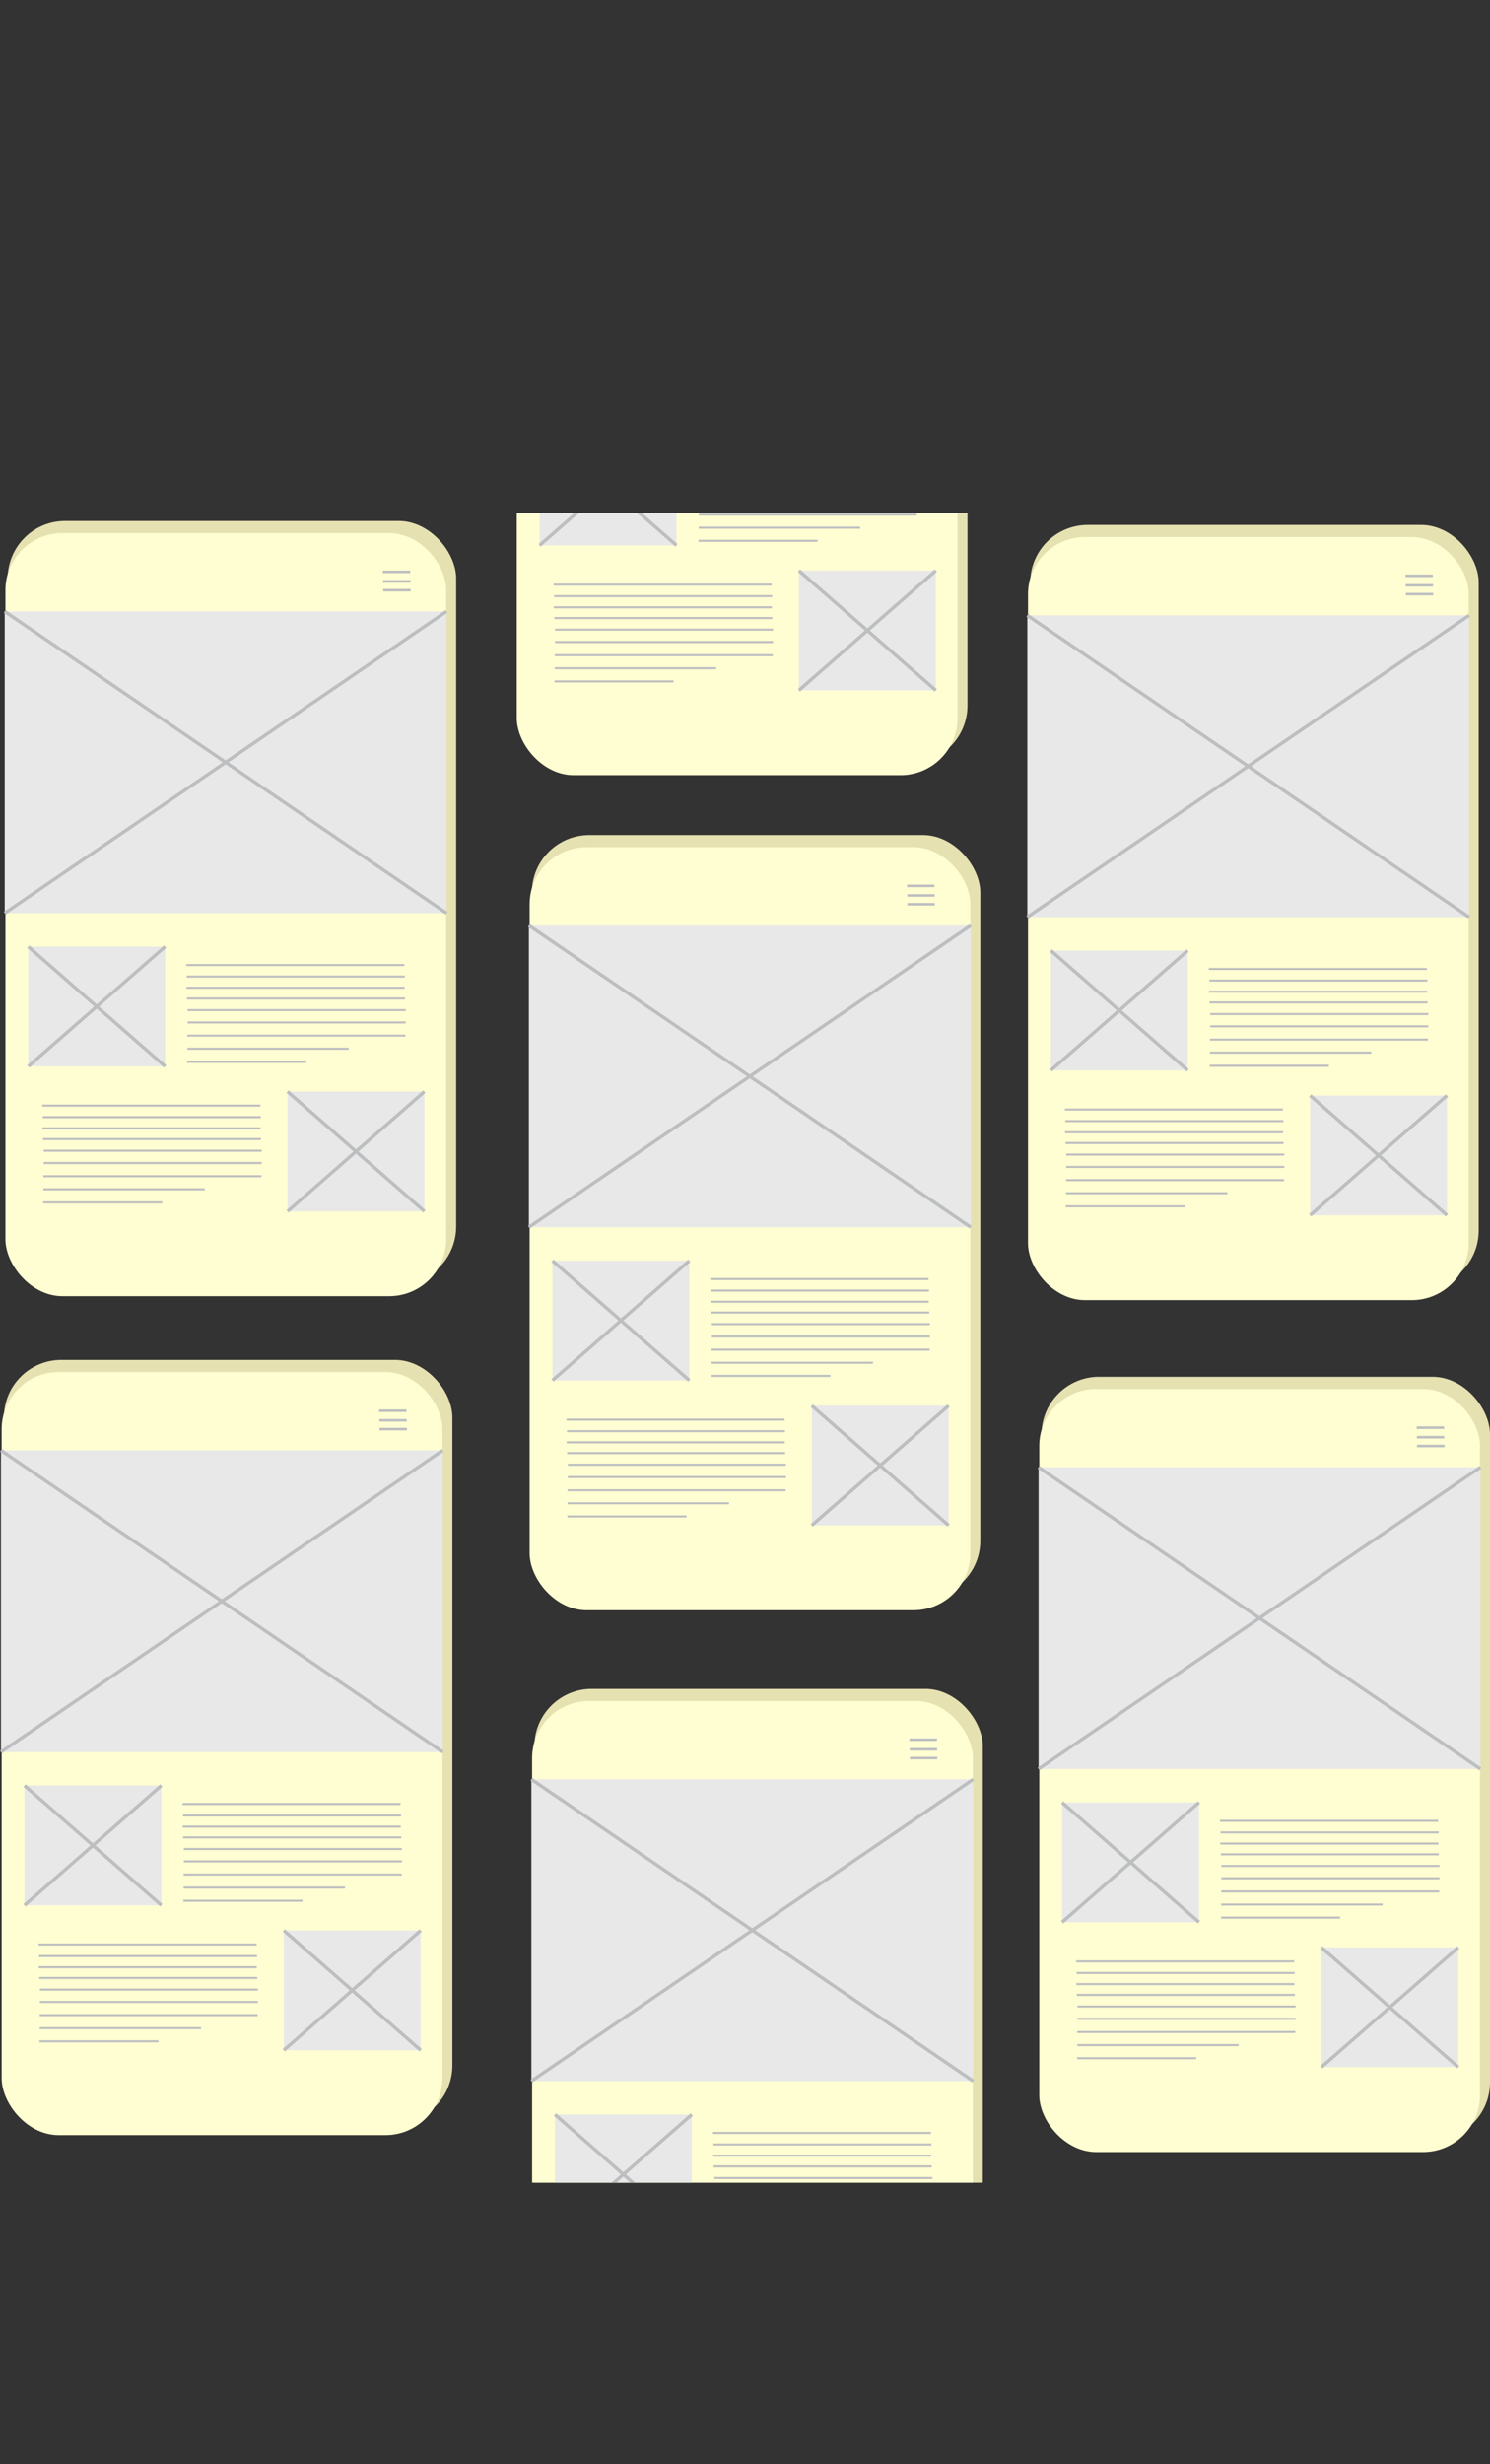 <svg id="Layer_1" data-name="Layer 1" xmlns="http://www.w3.org/2000/svg" xmlns:xlink="http://www.w3.org/1999/xlink" width="395.39" height="653.69" viewBox="0 0 395.39 653.69">
  <rect x="0" y="0" width="395.39" height="653.69" fill="#333333" stroke="none"/>
  <defs>
    <style>
      .cls-1, .cls-6, .cls-7, .cls-8 {
        fill: none;
      }

      .cls-2 {
        clip-path: url(#clip-path);
      }

      .cls-3 {
        fill: #e5e1b1;
      }

      .cls-4 {
        fill: #fffdd2;
      }

      .cls-5 {
        fill: #e8e8e8;
      }

      .cls-6, .cls-7, .cls-8 {
        stroke: #bcbec0;
        stroke-miterlimit: 10;
      }

      .cls-6 {
        stroke-width: 0.89px;
      }

      .cls-7 {
        stroke-width: 0.67px;
      }

      .cls-8 {
        stroke-width: 0.54px;
      }
    </style>
    <clipPath id="clip-path" transform="translate(-54.13 114.84)">
      <rect class="cls-1" x="19.1" y="21.21" width="449.25" height="442.98"/>
    </clipPath>
  </defs>
  <title>ui</title>
  <g class="cls-2">
    <rect class="cls-3" x="2.04" y="138.21" width="119" height="202.43" rx="15.25"/>
    <rect class="cls-4" x="1.44" y="141.43" width="116.96" height="202.43" rx="15.12"/>
    <rect class="cls-5" x="1.25" y="162.21" width="117.24" height="80.04"/>
    <line class="cls-6" x1="1.25" y1="242.25" x2="118.49" y2="162.21"/>
    <line class="cls-6" x1="1.25" y1="162.21" x2="118.49" y2="242.25"/>
    <line class="cls-7" x1="101.59" y1="151.71" x2="108.87" y2="151.71"/>
    <line class="cls-7" x1="101.65" y1="154.24" x2="108.93" y2="154.24"/>
    <line class="cls-7" x1="101.69" y1="156.57" x2="108.97" y2="156.57"/>
    <rect class="cls-5" x="7.5" y="251.14" width="36.32" height="31.76"/>
    <line class="cls-6" x1="43.82" y1="282.9" x2="7.5" y2="251.14"/>
    <line class="cls-6" x1="7.5" y1="282.9" x2="43.82" y2="251.14"/>
    <line class="cls-8" x1="49.43" y1="256.01" x2="107.29" y2="256.01"/>
    <line class="cls-8" x1="49.55" y1="259.07" x2="107.41" y2="259.07"/>
    <line class="cls-8" x1="49.48" y1="262.03" x2="107.34" y2="262.03"/>
    <line class="cls-8" x1="49.6" y1="264.89" x2="107.46" y2="264.89"/>
    <line class="cls-8" x1="49.79" y1="267.97" x2="107.66" y2="267.97"/>
    <line class="cls-8" x1="49.79" y1="271.24" x2="107.66" y2="271.24"/>
    <line class="cls-8" x1="49.72" y1="274.74" x2="107.59" y2="274.74"/>
    <line class="cls-8" x1="49.72" y1="278.21" x2="92.55" y2="278.21"/>
    <line class="cls-8" x1="49.67" y1="281.69" x2="81.26" y2="281.69"/>
    <rect class="cls-5" x="76.31" y="289.59" width="36.32" height="31.76"/>
    <line class="cls-6" x1="112.62" y1="321.35" x2="76.31" y2="289.59"/>
    <line class="cls-6" x1="76.31" y1="321.35" x2="112.62" y2="289.59"/>
    <line class="cls-8" x1="11.22" y1="293.3" x2="69.09" y2="293.3"/>
    <line class="cls-8" x1="11.34" y1="296.36" x2="69.21" y2="296.36"/>
    <line class="cls-8" x1="11.27" y1="299.32" x2="69.14" y2="299.32"/>
    <line class="cls-8" x1="11.4" y1="302.18" x2="69.26" y2="302.18"/>
    <line class="cls-8" x1="11.59" y1="305.26" x2="69.45" y2="305.26"/>
    <line class="cls-8" x1="11.59" y1="308.53" x2="69.45" y2="308.53"/>
    <line class="cls-8" x1="11.52" y1="312.03" x2="69.38" y2="312.03"/>
    <line class="cls-8" x1="11.52" y1="315.5" x2="54.34" y2="315.5"/>
    <line class="cls-8" x1="11.47" y1="318.98" x2="43.06" y2="318.98"/>
    <rect class="cls-3" x="141.14" y="221.52" width="119" height="202.43" rx="15.25"/>
    <rect class="cls-4" x="140.54" y="224.74" width="116.96" height="202.43" rx="15.12"/>
    <rect class="cls-5" x="140.35" y="245.52" width="117.24" height="80.04"/>
    <line class="cls-6" x1="140.35" y1="325.56" x2="257.59" y2="245.52"/>
    <line class="cls-6" x1="140.35" y1="245.52" x2="257.59" y2="325.56"/>
    <line class="cls-7" x1="240.7" y1="235.01" x2="247.97" y2="235.01"/>
    <line class="cls-7" x1="240.76" y1="237.55" x2="248.03" y2="237.55"/>
    <line class="cls-7" x1="240.8" y1="239.88" x2="248.07" y2="239.88"/>
    <rect class="cls-5" x="146.6" y="334.45" width="36.32" height="31.76"/>
    <line class="cls-6" x1="182.92" y1="366.2" x2="146.6" y2="334.45"/>
    <line class="cls-6" x1="146.6" y1="366.2" x2="182.92" y2="334.45"/>
    <line class="cls-8" x1="188.53" y1="339.32" x2="246.39" y2="339.32"/>
    <line class="cls-8" x1="188.65" y1="342.38" x2="246.52" y2="342.38"/>
    <line class="cls-8" x1="188.58" y1="345.34" x2="246.44" y2="345.34"/>
    <line class="cls-8" x1="188.7" y1="348.19" x2="246.57" y2="348.19"/>
    <line class="cls-8" x1="188.9" y1="351.27" x2="246.76" y2="351.27"/>
    <line class="cls-8" x1="188.9" y1="354.55" x2="246.76" y2="354.55"/>
    <line class="cls-8" x1="188.82" y1="358.05" x2="246.69" y2="358.05"/>
    <line class="cls-8" x1="188.82" y1="361.52" x2="231.65" y2="361.52"/>
    <line class="cls-8" x1="188.77" y1="365" x2="220.37" y2="365"/>
    <rect class="cls-5" x="215.41" y="372.9" width="36.32" height="31.76"/>
    <line class="cls-6" x1="251.73" y1="404.66" x2="215.41" y2="372.9"/>
    <line class="cls-6" x1="215.41" y1="404.66" x2="251.73" y2="372.9"/>
    <line class="cls-8" x1="150.33" y1="376.61" x2="208.19" y2="376.61"/>
    <line class="cls-8" x1="150.45" y1="379.67" x2="208.31" y2="379.67"/>
    <line class="cls-8" x1="150.38" y1="382.63" x2="208.24" y2="382.63"/>
    <line class="cls-8" x1="150.5" y1="385.48" x2="208.36" y2="385.48"/>
    <line class="cls-8" x1="150.69" y1="388.56" x2="208.56" y2="388.56"/>
    <line class="cls-8" x1="150.69" y1="391.84" x2="208.56" y2="391.84"/>
    <line class="cls-8" x1="150.62" y1="395.34" x2="208.49" y2="395.34"/>
    <line class="cls-8" x1="150.62" y1="398.8" x2="193.45" y2="398.8"/>
    <line class="cls-8" x1="150.57" y1="402.29" x2="182.16" y2="402.29"/>
    <rect class="cls-3" x="1.04" y="360.76" width="119" height="202.43" rx="15.25"/>
    <rect class="cls-4" x="0.44" y="363.98" width="116.96" height="202.43" rx="15.12"/>
    <rect class="cls-5" x="0.25" y="384.76" width="117.24" height="80.04"/>
    <line class="cls-6" x1="0.25" y1="464.79" x2="117.49" y2="384.76"/>
    <line class="cls-6" x1="0.25" y1="384.76" x2="117.49" y2="464.79"/>
    <line class="cls-7" x1="100.59" y1="374.25" x2="107.87" y2="374.25"/>
    <line class="cls-7" x1="100.65" y1="376.79" x2="107.93" y2="376.79"/>
    <line class="cls-7" x1="100.7" y1="379.12" x2="107.97" y2="379.12"/>
    <rect class="cls-5" x="6.5" y="473.68" width="36.32" height="31.76"/>
    <line class="cls-6" x1="42.82" y1="505.44" x2="6.5" y2="473.68"/>
    <line class="cls-6" x1="6.5" y1="505.44" x2="42.82" y2="473.68"/>
    <line class="cls-8" x1="48.43" y1="478.56" x2="106.29" y2="478.56"/>
    <line class="cls-8" x1="48.55" y1="481.62" x2="106.41" y2="481.62"/>
    <line class="cls-8" x1="48.48" y1="484.58" x2="106.34" y2="484.58"/>
    <line class="cls-8" x1="48.6" y1="487.43" x2="106.47" y2="487.43"/>
    <line class="cls-8" x1="48.79" y1="490.51" x2="106.66" y2="490.51"/>
    <line class="cls-8" x1="48.79" y1="493.79" x2="106.66" y2="493.79"/>
    <line class="cls-8" x1="48.72" y1="497.29" x2="106.59" y2="497.29"/>
    <line class="cls-8" x1="48.72" y1="500.75" x2="91.55" y2="500.75"/>
    <line class="cls-8" x1="48.67" y1="504.24" x2="80.27" y2="504.24"/>
    <rect class="cls-5" x="75.31" y="512.13" width="36.32" height="31.76"/>
    <line class="cls-6" x1="111.63" y1="543.89" x2="75.31" y2="512.13"/>
    <line class="cls-6" x1="75.31" y1="543.89" x2="111.63" y2="512.13"/>
    <line class="cls-8" x1="10.22" y1="515.84" x2="68.09" y2="515.84"/>
    <line class="cls-8" x1="10.35" y1="518.91" x2="68.21" y2="518.91"/>
    <line class="cls-8" x1="10.28" y1="521.87" x2="68.14" y2="521.87"/>
    <line class="cls-8" x1="10.4" y1="524.72" x2="68.26" y2="524.72"/>
    <line class="cls-8" x1="10.59" y1="527.8" x2="68.45" y2="527.8"/>
    <line class="cls-8" x1="10.59" y1="531.07" x2="68.45" y2="531.07"/>
    <line class="cls-8" x1="10.52" y1="534.58" x2="68.38" y2="534.58"/>
    <line class="cls-8" x1="10.52" y1="538.04" x2="53.35" y2="538.04"/>
    <line class="cls-8" x1="10.47" y1="541.53" x2="42.06" y2="541.53"/>
    <rect class="cls-3" x="141.8" y="448.03" width="119" height="202.43" rx="15.25"/>
    <rect class="cls-4" x="141.2" y="451.25" width="116.96" height="202.43" rx="15.12"/>
    <rect class="cls-5" x="141.01" y="472.03" width="117.24" height="80.04"/>
    <line class="cls-6" x1="141.01" y1="552.07" x2="258.25" y2="472.03"/>
    <line class="cls-6" x1="141.01" y1="472.03" x2="258.25" y2="552.07"/>
    <line class="cls-7" x1="241.36" y1="461.52" x2="248.63" y2="461.52"/>
    <line class="cls-7" x1="241.42" y1="464.06" x2="248.69" y2="464.06"/>
    <line class="cls-7" x1="241.46" y1="466.39" x2="248.73" y2="466.39"/>
    <rect class="cls-5" x="147.26" y="560.96" width="36.32" height="31.76"/>
    <line class="cls-6" x1="183.58" y1="592.72" x2="147.26" y2="560.96"/>
    <line class="cls-6" x1="147.26" y1="592.72" x2="183.58" y2="560.96"/>
    <line class="cls-8" x1="189.19" y1="565.83" x2="247.05" y2="565.83"/>
    <line class="cls-8" x1="189.31" y1="568.89" x2="247.18" y2="568.89"/>
    <line class="cls-8" x1="189.24" y1="571.85" x2="247.1" y2="571.85"/>
    <line class="cls-8" x1="189.36" y1="574.71" x2="247.23" y2="574.71"/>
    <line class="cls-8" x1="189.55" y1="577.79" x2="247.42" y2="577.79"/>
    <line class="cls-8" x1="189.55" y1="581.06" x2="247.42" y2="581.06"/>
    <line class="cls-8" x1="189.48" y1="584.56" x2="247.35" y2="584.56"/>
    <line class="cls-8" x1="189.48" y1="588.03" x2="232.31" y2="588.03"/>
    <line class="cls-8" x1="189.43" y1="591.51" x2="221.03" y2="591.51"/>
    <rect class="cls-5" x="216.07" y="599.41" width="36.32" height="31.76"/>
    <line class="cls-6" x1="252.39" y1="631.17" x2="216.07" y2="599.41"/>
    <line class="cls-6" x1="216.07" y1="631.17" x2="252.39" y2="599.41"/>
    <line class="cls-8" x1="150.99" y1="603.12" x2="208.85" y2="603.12"/>
    <line class="cls-8" x1="151.11" y1="606.18" x2="208.97" y2="606.18"/>
    <line class="cls-8" x1="151.04" y1="609.14" x2="208.9" y2="609.14"/>
    <line class="cls-8" x1="151.16" y1="612" x2="209.02" y2="612"/>
    <line class="cls-8" x1="151.35" y1="615.08" x2="209.22" y2="615.08"/>
    <line class="cls-8" x1="151.35" y1="618.35" x2="209.22" y2="618.35"/>
    <line class="cls-8" x1="151.28" y1="621.85" x2="209.15" y2="621.85"/>
    <line class="cls-8" x1="151.28" y1="625.32" x2="194.11" y2="625.32"/>
    <line class="cls-8" x1="151.23" y1="628.8" x2="182.82" y2="628.8"/>
    <rect class="cls-3" x="273.39" y="139.26" width="119" height="202.43" rx="15.25"/>
    <rect class="cls-4" x="272.79" y="142.48" width="116.96" height="202.43" rx="15.12"/>
    <rect class="cls-5" x="272.61" y="163.25" width="117.24" height="80.04"/>
    <line class="cls-6" x1="272.61" y1="243.29" x2="389.84" y2="163.25"/>
    <line class="cls-6" x1="272.61" y1="163.25" x2="389.84" y2="243.29"/>
    <line class="cls-7" x1="372.95" y1="152.75" x2="380.22" y2="152.75"/>
    <line class="cls-7" x1="373.01" y1="155.28" x2="380.28" y2="155.28"/>
    <line class="cls-7" x1="373.05" y1="157.62" x2="380.32" y2="157.62"/>
    <rect class="cls-5" x="278.86" y="252.18" width="36.32" height="31.76"/>
    <line class="cls-6" x1="315.17" y1="283.94" x2="278.86" y2="252.18"/>
    <line class="cls-6" x1="278.86" y1="283.94" x2="315.17" y2="252.18"/>
    <line class="cls-8" x1="320.78" y1="257.05" x2="378.65" y2="257.05"/>
    <line class="cls-8" x1="320.9" y1="260.12" x2="378.77" y2="260.12"/>
    <line class="cls-8" x1="320.83" y1="263.08" x2="378.7" y2="263.08"/>
    <line class="cls-8" x1="320.95" y1="265.93" x2="378.82" y2="265.93"/>
    <line class="cls-8" x1="321.15" y1="269.01" x2="379.01" y2="269.01"/>
    <line class="cls-8" x1="321.15" y1="272.28" x2="379.01" y2="272.28"/>
    <line class="cls-8" x1="321.08" y1="275.79" x2="378.94" y2="275.79"/>
    <line class="cls-8" x1="321.08" y1="279.25" x2="363.9" y2="279.25"/>
    <line class="cls-8" x1="321.02" y1="282.74" x2="352.62" y2="282.74"/>
    <rect class="cls-5" x="347.66" y="290.63" width="36.32" height="31.76"/>
    <line class="cls-6" x1="383.98" y1="322.39" x2="347.66" y2="290.63"/>
    <line class="cls-6" x1="347.66" y1="322.39" x2="383.98" y2="290.63"/>
    <line class="cls-8" x1="282.58" y1="294.34" x2="340.44" y2="294.34"/>
    <line class="cls-8" x1="282.7" y1="297.41" x2="340.56" y2="297.41"/>
    <line class="cls-8" x1="282.63" y1="300.37" x2="340.49" y2="300.37"/>
    <line class="cls-8" x1="282.75" y1="303.22" x2="340.62" y2="303.22"/>
    <line class="cls-8" x1="282.94" y1="306.3" x2="340.81" y2="306.3"/>
    <line class="cls-8" x1="282.94" y1="309.57" x2="340.81" y2="309.57"/>
    <line class="cls-8" x1="282.87" y1="313.07" x2="340.74" y2="313.07"/>
    <line class="cls-8" x1="282.87" y1="316.54" x2="325.7" y2="316.54"/>
    <line class="cls-8" x1="282.82" y1="320.02" x2="314.42" y2="320.02"/>
    <rect class="cls-3" x="137.73" width="119" height="202.43" rx="15.25"/>
    <rect class="cls-4" x="137.13" y="3.22" width="116.96" height="202.43" rx="15.12"/>
    <rect class="cls-5" x="136.94" y="24" width="117.24" height="80.04"/>
    <line class="cls-6" x1="136.94" y1="104.04" x2="254.18" y2="24"/>
    <line class="cls-6" x1="136.94" y1="24" x2="254.18" y2="104.04"/>
    <line class="cls-7" x1="237.29" y1="13.49" x2="244.56" y2="13.49"/>
    <line class="cls-7" x1="237.35" y1="16.03" x2="244.62" y2="16.03"/>
    <line class="cls-7" x1="237.39" y1="18.36" x2="244.66" y2="18.36"/>
    <rect class="cls-5" x="143.19" y="112.93" width="36.32" height="31.76"/>
    <line class="cls-6" x1="179.51" y1="144.68" x2="143.19" y2="112.93"/>
    <line class="cls-6" x1="143.19" y1="144.68" x2="179.51" y2="112.93"/>
    <line class="cls-8" x1="185.12" y1="117.8" x2="242.98" y2="117.8"/>
    <line class="cls-8" x1="185.24" y1="120.86" x2="243.11" y2="120.86"/>
    <line class="cls-8" x1="185.17" y1="123.82" x2="243.04" y2="123.82"/>
    <line class="cls-8" x1="185.29" y1="126.67" x2="243.16" y2="126.67"/>
    <line class="cls-8" x1="185.49" y1="129.75" x2="243.35" y2="129.75"/>
    <line class="cls-8" x1="185.49" y1="133.03" x2="243.35" y2="133.03"/>
    <line class="cls-8" x1="185.42" y1="136.53" x2="243.28" y2="136.53"/>
    <line class="cls-8" x1="185.42" y1="140" x2="228.24" y2="140"/>
    <line class="cls-8" x1="185.36" y1="143.48" x2="216.96" y2="143.48"/>
    <rect class="cls-5" x="212" y="151.38" width="36.32" height="31.76"/>
    <line class="cls-6" x1="248.32" y1="183.14" x2="212" y2="151.38"/>
    <line class="cls-6" x1="212" y1="183.14" x2="248.32" y2="151.38"/>
    <line class="cls-8" x1="146.92" y1="155.09" x2="204.78" y2="155.09"/>
    <line class="cls-8" x1="147.04" y1="158.15" x2="204.9" y2="158.15"/>
    <line class="cls-8" x1="146.97" y1="161.11" x2="204.83" y2="161.11"/>
    <line class="cls-8" x1="147.09" y1="163.96" x2="204.95" y2="163.96"/>
    <line class="cls-8" x1="147.28" y1="167.04" x2="205.15" y2="167.04"/>
    <line class="cls-8" x1="147.28" y1="170.32" x2="205.15" y2="170.32"/>
    <line class="cls-8" x1="147.21" y1="173.82" x2="205.08" y2="173.82"/>
    <line class="cls-8" x1="147.21" y1="177.28" x2="190.04" y2="177.28"/>
    <line class="cls-8" x1="147.16" y1="180.77" x2="178.75" y2="180.77"/>
    <rect class="cls-3" x="276.39" y="365.24" width="119" height="202.43" rx="15.25"/>
    <rect class="cls-4" x="275.78" y="368.47" width="116.96" height="202.43" rx="15.12"/>
    <rect class="cls-5" x="275.6" y="389.24" width="117.24" height="80.04"/>
    <line class="cls-6" x1="275.6" y1="469.28" x2="392.84" y2="389.24"/>
    <line class="cls-6" x1="275.6" y1="389.24" x2="392.84" y2="469.28"/>
    <line class="cls-7" x1="375.94" y1="378.74" x2="383.21" y2="378.74"/>
    <line class="cls-7" x1="376" y1="381.27" x2="383.27" y2="381.27"/>
    <line class="cls-7" x1="376.04" y1="383.6" x2="383.32" y2="383.6"/>
    <rect class="cls-5" x="281.85" y="478.17" width="36.32" height="31.76"/>
    <line class="cls-6" x1="318.16" y1="509.93" x2="281.85" y2="478.17"/>
    <line class="cls-6" x1="281.85" y1="509.93" x2="318.16" y2="478.17"/>
    <line class="cls-8" x1="323.77" y1="483.04" x2="381.64" y2="483.04"/>
    <line class="cls-8" x1="323.89" y1="486.11" x2="381.76" y2="486.11"/>
    <line class="cls-8" x1="323.82" y1="489.07" x2="381.69" y2="489.07"/>
    <line class="cls-8" x1="323.95" y1="491.92" x2="381.81" y2="491.92"/>
    <line class="cls-8" x1="324.14" y1="495" x2="382" y2="495"/>
    <line class="cls-8" x1="324.14" y1="498.27" x2="382" y2="498.27"/>
    <line class="cls-8" x1="324.07" y1="501.77" x2="381.93" y2="501.77"/>
    <line class="cls-8" x1="324.07" y1="505.24" x2="366.89" y2="505.24"/>
    <line class="cls-8" x1="324.02" y1="508.72" x2="355.61" y2="508.72"/>
    <rect class="cls-5" x="350.65" y="516.62" width="36.32" height="31.76"/>
    <line class="cls-6" x1="386.97" y1="548.38" x2="350.65" y2="516.62"/>
    <line class="cls-6" x1="350.65" y1="548.38" x2="386.97" y2="516.62"/>
    <line class="cls-8" x1="285.57" y1="520.33" x2="343.43" y2="520.33"/>
    <line class="cls-8" x1="285.69" y1="523.4" x2="343.56" y2="523.4"/>
    <line class="cls-8" x1="285.62" y1="526.35" x2="343.49" y2="526.35"/>
    <line class="cls-8" x1="285.74" y1="529.21" x2="343.61" y2="529.21"/>
    <line class="cls-8" x1="285.94" y1="532.29" x2="343.8" y2="532.29"/>
    <line class="cls-8" x1="285.94" y1="535.56" x2="343.8" y2="535.56"/>
    <line class="cls-8" x1="285.87" y1="539.06" x2="343.73" y2="539.06"/>
    <line class="cls-8" x1="285.87" y1="542.53" x2="328.69" y2="542.53"/>
    <line class="cls-8" x1="285.81" y1="546.01" x2="317.41" y2="546.01"/>
  </g>
</svg>
